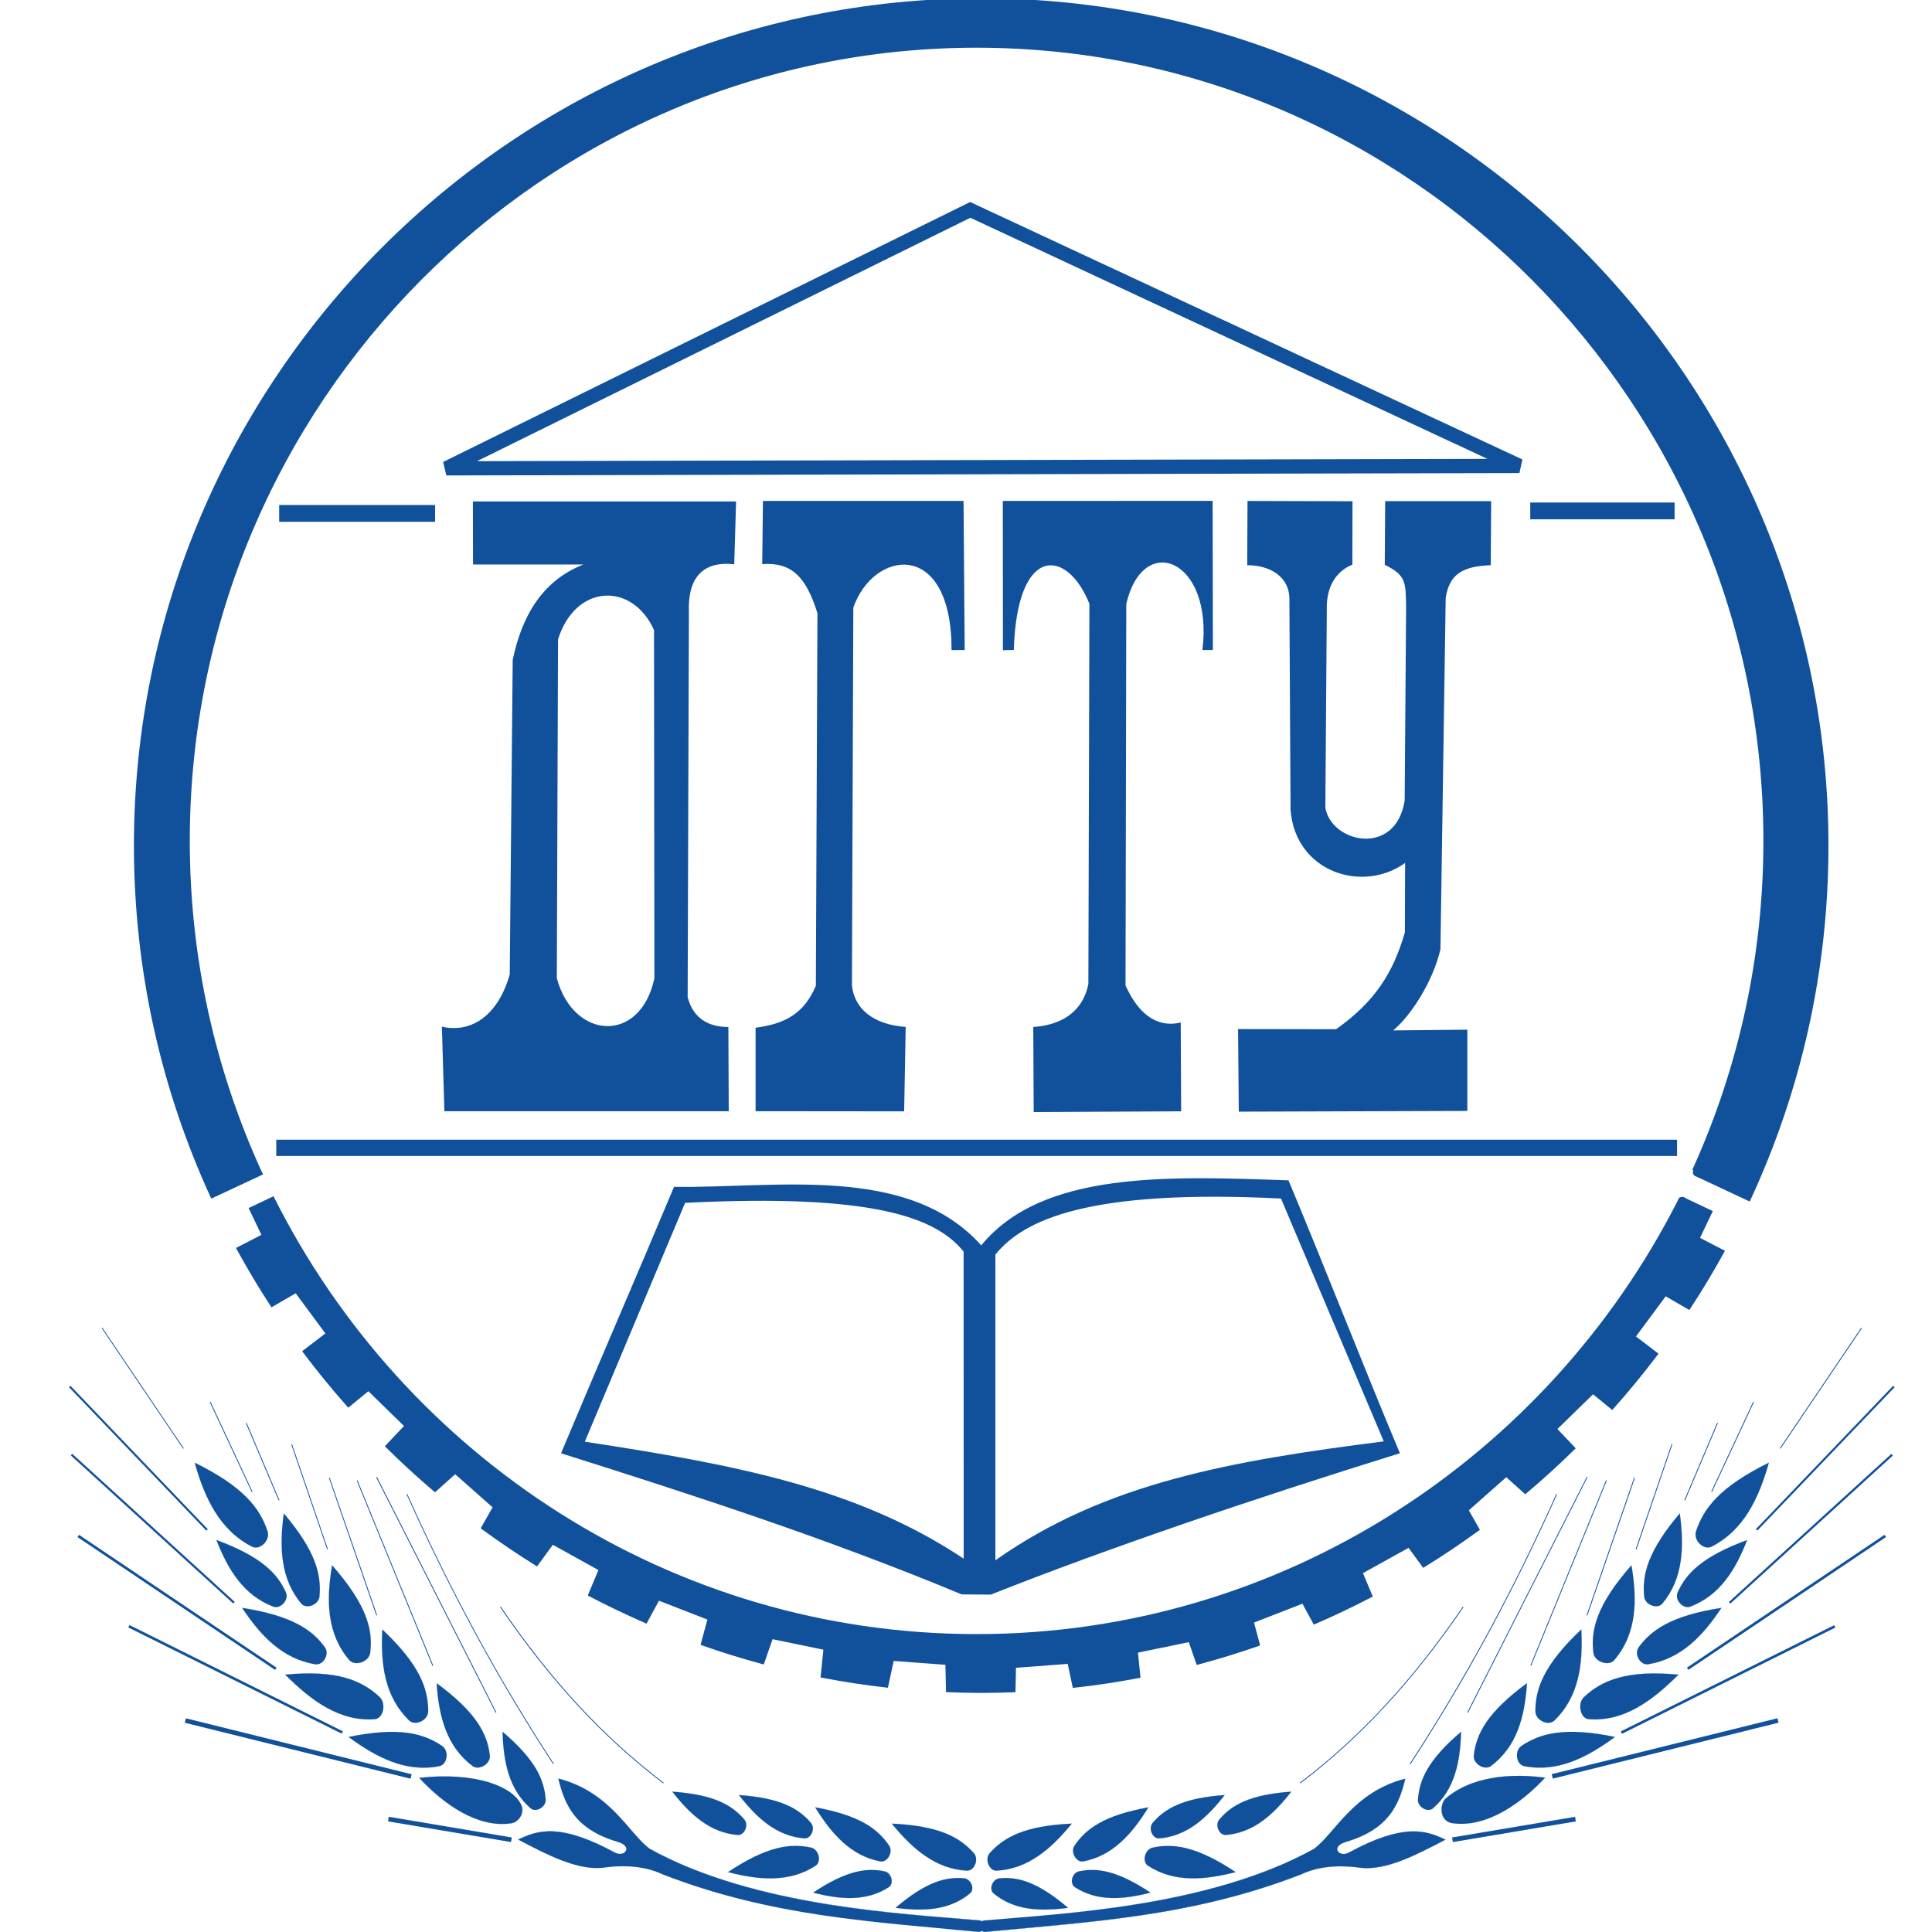 <svg xmlns="http://www.w3.org/2000/svg" width="56" height="56" viewBox="0 0 56 56" fill="none">
    <g clip-path="url(#clip0_5723_50428)">
        <path d="M7.928 34.729L7.917 34.707L7.895 34.717L7.262 35.017L7.239 35.027L7.25 35.05L7.61 35.804L6.897 36.171L6.875 36.183L6.887 36.206C7.192 36.764 7.518 37.31 7.864 37.841L7.877 37.861L7.897 37.849L8.578 37.454L9.466 38.655L8.812 39.155L8.793 39.17L8.807 39.19C9.211 39.727 9.636 40.248 10.081 40.75L10.097 40.768L10.116 40.753L10.679 40.292L11.745 41.332L11.206 41.902L11.189 41.92L11.207 41.937C11.652 42.378 12.115 42.802 12.592 43.208L12.609 43.222L12.625 43.208L13.193 42.697L14.31 43.686L13.976 44.272L13.965 44.291L13.983 44.305C14.488 44.675 15.008 45.026 15.541 45.358L15.56 45.37L15.574 45.351L16.017 44.744L17.377 45.498L17.078 46.213L17.069 46.234L17.089 46.245C17.618 46.523 18.158 46.781 18.708 47.021L18.729 47.03L18.74 47.01L19.089 46.366L20.534 46.929L20.342 47.639L20.336 47.661L20.358 47.669C20.929 47.87 21.51 48.05 22.099 48.209L22.122 48.215L22.13 48.193L22.377 47.484L23.894 47.797L23.813 48.579L23.811 48.602L23.833 48.606C24.446 48.724 25.066 48.819 25.695 48.89L25.717 48.893L25.722 48.87L25.884 48.116L27.428 48.232L27.444 49L27.445 49.023L27.468 49.024C27.791 49.037 28.116 49.045 28.442 49.045C28.759 49.045 29.073 49.037 29.386 49.026L29.41 49.025L29.41 49.001L29.424 48.319L30.968 48.202L31.111 48.876L31.116 48.898L31.139 48.895C31.77 48.826 32.394 48.731 33.009 48.614L33.032 48.61L33.029 48.587L32.957 47.883L34.474 47.57L34.696 48.208L34.704 48.23L34.726 48.224C35.318 48.066 35.901 47.886 36.475 47.686L36.496 47.678L36.49 47.656L36.318 47.016L37.763 46.453L38.081 47.039L38.092 47.059L38.112 47.05C38.666 46.812 39.208 46.553 39.739 46.275L39.759 46.265L39.75 46.243L39.475 45.587L40.835 44.832L41.245 45.393L41.258 45.412L41.278 45.4C41.815 45.069 42.336 44.718 42.845 44.348L42.863 44.335L42.852 44.316L42.543 43.772L43.66 42.784L44.194 43.264L44.21 43.279L44.227 43.265C44.708 42.86 45.172 42.437 45.62 41.996L45.638 41.979L45.621 41.961L45.108 41.42L46.174 40.38L46.711 40.82L46.73 40.835L46.745 40.817C47.193 40.316 47.618 39.797 48.023 39.262L48.038 39.242L48.019 39.227L47.385 38.743L48.274 37.542L48.938 37.926L48.958 37.938L48.971 37.919C49.319 37.389 49.647 36.844 49.953 36.287L49.965 36.264L49.943 36.253L49.243 35.892L49.603 35.138L49.614 35.115L49.591 35.105L48.86 34.759C48.827 34.732 48.797 34.72 48.769 34.718C48.742 34.717 48.72 34.724 48.703 34.73L48.701 34.73L48.691 34.734L48.686 34.743C48.681 34.752 48.678 34.76 48.675 34.766L48.672 34.772L48.672 34.773L48.672 34.774L48.672 34.774C44.889 42.248 37.175 47.39 28.307 47.39C19.422 47.39 11.697 42.228 7.928 34.729Z" fill="#11519C" stroke="#11519C" stroke-width="0.05"/>
        <path d="M7.565 33.974C7.561 33.966 7.558 33.959 7.556 33.956C6.222 31.035 5.476 27.79 5.476 24.374C5.476 11.697 15.732 1.358 28.307 1.358C40.882 1.358 51.138 11.698 51.138 24.374C51.138 27.739 50.414 30.939 49.118 33.823L49.094 33.875L49.122 33.866C49.112 33.891 49.105 33.913 49.101 33.931C49.093 33.961 49.092 33.985 49.096 34.006C49.106 34.05 49.143 34.065 49.17 34.076C49.17 34.076 49.17 34.076 49.171 34.076L50.682 34.783L50.705 34.794L50.715 34.771C52.164 31.646 52.974 28.171 52.974 24.509C52.974 10.997 41.952 -0.025 28.44 -0.025C14.927 -0.025 3.907 10.997 3.907 24.509C3.907 28.138 4.702 31.585 6.126 34.687L6.136 34.71L6.159 34.699L7.568 34.04L7.591 34.029L7.58 34.007C7.574 33.995 7.569 33.983 7.565 33.974Z" fill="#11519C" stroke="#11519C" stroke-width="0.05"/>
        <path fill-rule="evenodd" clip-rule="evenodd" d="M7.558 34.017C7.636 34.186 7.878 34.674 7.874 34.679C7.885 34.699 7.895 34.72 7.904 34.74" fill="#11519C"/>
        <path fill-rule="evenodd" clip-rule="evenodd" d="M22.114 14.52L22.093 16.352C22.936 16.292 23.361 16.705 23.694 17.775L23.648 28.574C23.313 29.351 22.805 29.669 21.901 29.789V32.209L26.207 32.213L26.252 29.766C25.308 29.699 24.767 29.24 24.694 28.564L24.734 17.612C25.318 15.929 27.587 15.607 27.582 18.843L27.962 18.841L27.929 14.52H22.114Z" fill="#11519C"/>
        <path fill-rule="evenodd" clip-rule="evenodd" d="M29.067 14.52L29.07 18.847L29.386 18.839C29.478 15.759 30.939 15.899 31.577 17.502L31.547 28.523C31.377 29.365 30.721 29.715 29.95 29.768L29.962 32.234L34.236 32.212L34.224 29.638C33.483 29.812 32.968 29.324 32.624 28.565L32.646 17.503C33.137 15.394 35.175 16.211 34.853 18.842H35.156L35.149 14.518L29.067 14.52Z" fill="#11519C"/>
        <path fill-rule="evenodd" clip-rule="evenodd" d="M36.16 14.52L36.151 16.383C36.773 16.38 37.388 16.688 37.374 17.395L37.407 23.473C37.546 25.29 39.505 25.898 40.728 25.012L40.721 27.026C40.382 28.189 39.869 29.02 38.728 29.833L35.886 29.828L35.907 32.222L42.532 32.201V29.846L40.382 29.867C40.889 29.447 41.534 28.458 41.752 27.514L41.904 17.335C42.01 16.618 42.425 16.415 43.21 16.382L43.222 14.526H40.15L40.138 16.371C40.757 16.677 40.746 16.869 40.757 17.621L40.715 23.203C40.459 24.846 38.59 24.436 38.416 23.413L38.458 17.669C38.443 17.16 38.613 16.61 39.199 16.365L39.203 14.529L36.16 14.52Z" fill="#11519C"/>
        <path fill-rule="evenodd" clip-rule="evenodd" d="M13.707 14.534H21.336L21.282 16.357C20.488 16.262 19.931 16.63 19.968 17.721L19.932 28.9C20.077 29.48 20.498 29.77 21.112 29.768L21.123 32.209H12.881L12.808 29.757C13.555 29.936 14.394 29.559 14.775 28.248L14.861 19.132C15.117 17.887 15.704 16.83 16.913 16.362L13.711 16.363L13.707 14.534ZM16.175 18.534L16.14 28.356C16.63 30.153 18.564 30.256 18.968 28.356L18.957 18.262C18.325 16.86 16.678 16.92 16.175 18.534Z" fill="#11519C"/>
        <path fill-rule="evenodd" clip-rule="evenodd" d="M8.092 14.638H12.612V15.124H8.092V14.638Z" fill="#11519C"/>
        <path fill-rule="evenodd" clip-rule="evenodd" d="M44.355 14.566H48.539V15.052H44.355V14.566Z" fill="#11519C"/>
        <path fill-rule="evenodd" clip-rule="evenodd" d="M8.008 33.035H48.61V33.507H8.008V33.035Z" fill="#11519C"/>
        <path d="M14.795 52.771C15.025 52.755 15.129 52.389 14.954 52.221C14.477 51.79 13.817 51.509 12.359 51.61C13.057 52.288 13.832 52.827 14.795 52.771Z" fill="#11519C"/>
        <path fill-rule="evenodd" clip-rule="evenodd" d="M14.82 53.326L11.254 52.727L14.82 53.326Z" fill="#11519C"/>
        <path d="M11.269 52.66L11.247 52.794L14.812 53.393L14.835 53.26L11.269 52.66Z" fill="#11519C"/>
        <path d="M5.388 49.806L5.356 49.935L11.9 51.557L11.932 51.428L5.388 49.806Z" fill="#11519C"/>
        <path d="M3.753 47.103L3.719 47.172L9.904 50.251L9.938 50.183L3.753 47.103Z" fill="#11519C"/>
        <path d="M2.29 44.488L2.247 44.553L7.973 48.403L8.016 48.339L2.29 44.488Z" fill="#11519C"/>
        <path d="M2.094 42.14L2.052 42.186L6.759 46.477L6.802 46.43L2.094 42.14Z" fill="#11519C"/>
        <path d="M2.043 40.169L2 40.209L5.981 44.367L6.024 44.326L2.043 40.169Z" fill="#11519C"/>
        <path d="M2.967 38.485L2.948 38.498L5.307 41.992L5.326 41.979L2.967 38.485Z" fill="#11519C"/>
        <path d="M6.102 40.63L6.08 40.64L7.297 43.247L7.318 43.237L6.102 40.63Z" fill="#11519C"/>
        <path d="M7.149 41.242L7.127 41.252L8.078 43.493L8.1 43.484L7.149 41.242Z" fill="#11519C"/>
        <path d="M8.464 41.858L8.442 41.865L9.483 44.912L9.505 44.905L8.464 41.858Z" fill="#11519C"/>
        <path d="M9.555 42.831L9.533 42.838L10.908 46.824L10.931 46.817L9.555 42.831Z" fill="#11519C"/>
        <path d="M10.363 42.91L10.341 42.918L12.535 48.287L12.557 48.278L10.363 42.91Z" fill="#11519C"/>
        <path d="M10.925 42.809L10.903 42.82L14.368 49.646L14.389 49.635L10.925 42.809Z" fill="#11519C"/>
        <path d="M16.033 51.135C14.435 48.69 13.046 46.131 11.784 43.311L11.805 43.302C13.065 46.12 14.455 48.678 16.053 51.124L16.033 51.135Z" fill="#11519C"/>
        <path d="M19.225 51.693C17.465 50.354 15.961 48.73 14.494 46.583L14.514 46.569C15.98 48.715 17.482 50.337 19.239 51.674L19.225 51.693Z" fill="#11519C"/>
        <path fill-rule="evenodd" clip-rule="evenodd" d="M9.137 48.24C9.367 48.277 9.556 47.955 9.425 47.757C9.059 47.246 8.477 46.834 7.02 46.605C7.544 47.398 8.177 48.079 9.137 48.24Z" fill="#11519C"/>
        <path d="M9.171 48.244C9.16 48.244 9.148 48.243 9.136 48.242C8.688 48.167 8.288 47.976 7.913 47.661C7.609 47.404 7.324 47.069 7.018 46.607L7.016 46.604H7.019C7.705 46.712 8.232 46.865 8.63 47.073C8.964 47.248 9.216 47.464 9.424 47.756C9.487 47.852 9.48 47.987 9.408 48.1C9.35 48.191 9.262 48.244 9.171 48.244ZM9.137 48.239C9.238 48.255 9.341 48.201 9.408 48.097C9.48 47.986 9.487 47.852 9.424 47.757C9.099 47.304 8.584 46.852 7.023 46.607C7.466 47.276 8.105 48.066 9.137 48.239Z" fill="#11519C"/>
        <path fill-rule="evenodd" clip-rule="evenodd" d="M7.921 46.57C8.129 46.647 8.373 46.381 8.292 46.171C8.054 45.622 7.593 45.127 6.273 44.639C6.602 45.481 7.055 46.239 7.921 46.57Z" fill="#11519C"/>
        <path d="M7.998 46.584C7.973 46.584 7.946 46.58 7.923 46.571L7.921 46.57C7.517 46.415 7.181 46.161 6.894 45.795C6.661 45.497 6.464 45.129 6.272 44.637L6.271 44.634L6.273 44.635C6.894 44.865 7.358 45.108 7.689 45.379C7.966 45.605 8.158 45.855 8.293 46.168C8.332 46.269 8.3 46.394 8.208 46.486C8.146 46.551 8.071 46.584 7.998 46.584ZM7.921 46.569C8.013 46.603 8.122 46.571 8.206 46.486C8.297 46.394 8.33 46.27 8.29 46.171C8.08 45.685 7.69 45.163 6.276 44.641C6.553 45.351 6.99 46.211 7.921 46.569Z" fill="#11519C"/>
        <path fill-rule="evenodd" clip-rule="evenodd" d="M7.307 44.831C7.533 44.943 7.831 44.654 7.759 44.398C7.545 43.729 7.074 43.101 5.643 42.397C5.931 43.42 6.368 44.355 7.307 44.831Z" fill="#11519C"/>
        <path d="M7.415 44.858C7.378 44.858 7.341 44.85 7.307 44.833C7.081 44.718 6.873 44.571 6.691 44.395C6.522 44.232 6.367 44.039 6.23 43.82C5.996 43.446 5.81 42.994 5.643 42.398L5.642 42.395L5.644 42.396C6.319 42.727 6.814 43.06 7.158 43.41C7.447 43.703 7.638 44.017 7.76 44.398C7.801 44.545 7.721 44.692 7.622 44.775C7.556 44.829 7.483 44.858 7.415 44.858ZM7.308 44.83C7.404 44.877 7.521 44.855 7.621 44.772C7.718 44.691 7.798 44.544 7.757 44.399C7.568 43.808 7.181 43.157 5.646 42.402C5.889 43.264 6.297 44.319 7.308 44.83Z" fill="#11519C"/>
        <path fill-rule="evenodd" clip-rule="evenodd" d="M8.73 46.479C8.877 46.652 9.228 46.521 9.259 46.283C9.322 45.653 9.159 44.963 8.227 43.867C8.097 44.816 8.122 45.747 8.73 46.479Z" fill="#11519C"/>
        <path d="M8.914 46.561C8.839 46.561 8.774 46.533 8.729 46.48C8.445 46.139 8.273 45.739 8.201 45.255C8.142 44.862 8.151 44.421 8.226 43.867V43.864L8.229 43.867C8.667 44.385 8.959 44.836 9.118 45.251C9.252 45.598 9.296 45.926 9.261 46.285C9.242 46.421 9.122 46.515 9.011 46.547C8.977 46.555 8.944 46.561 8.914 46.561ZM8.732 46.479C8.793 46.553 8.898 46.576 9.011 46.544C9.122 46.512 9.24 46.419 9.258 46.283C9.313 45.725 9.228 45.046 8.229 43.87C8.12 44.672 8.078 45.691 8.732 46.479Z" fill="#11519C"/>
        <path fill-rule="evenodd" clip-rule="evenodd" d="M10.128 48.122C10.289 48.306 10.687 48.17 10.729 47.921C10.816 47.259 10.649 46.533 9.627 45.369C9.458 46.368 9.462 47.346 10.128 48.122Z" fill="#11519C"/>
        <path d="M10.338 48.209C10.251 48.209 10.175 48.178 10.126 48.123C9.966 47.937 9.837 47.729 9.743 47.506C9.656 47.3 9.595 47.073 9.562 46.83C9.505 46.416 9.526 45.953 9.625 45.371V45.368L9.626 45.371C10.108 45.918 10.425 46.398 10.593 46.835C10.734 47.2 10.777 47.547 10.728 47.924C10.717 47.987 10.683 48.046 10.631 48.094C10.582 48.139 10.518 48.175 10.45 48.194C10.414 48.203 10.375 48.209 10.338 48.209ZM10.129 48.122C10.199 48.201 10.322 48.227 10.452 48.19C10.599 48.148 10.708 48.043 10.729 47.922C10.805 47.337 10.725 46.622 9.63 45.375C9.486 46.215 9.413 47.288 10.129 48.122Z" fill="#11519C"/>
        <path fill-rule="evenodd" clip-rule="evenodd" d="M10.87 49.831C11.109 49.809 11.201 49.386 11.01 49.195C10.492 48.709 9.786 48.397 8.267 48.541C9.029 49.306 9.864 49.913 10.87 49.831Z" fill="#11519C"/>
        <path d="M10.69 49.84C10.507 49.84 10.326 49.818 10.146 49.773C9.925 49.718 9.7 49.628 9.476 49.505C9.095 49.295 8.711 48.989 8.265 48.541L8.263 48.538H8.265C8.981 48.47 9.552 48.5 10.013 48.629C10.398 48.737 10.715 48.915 11.01 49.192C11.128 49.311 11.132 49.504 11.085 49.634C11.043 49.751 10.964 49.823 10.87 49.832H10.868C10.809 49.839 10.749 49.84 10.69 49.84ZM8.269 48.542C8.877 49.153 9.693 49.839 10.691 49.839C10.75 49.839 10.809 49.836 10.87 49.831H10.871C10.964 49.821 11.042 49.751 11.084 49.635C11.13 49.506 11.127 49.315 11.009 49.196C10.62 48.833 10.096 48.507 8.961 48.507C8.753 48.507 8.523 48.517 8.269 48.542Z" fill="#11519C"/>
        <path fill-rule="evenodd" clip-rule="evenodd" d="M12.737 51.193C12.968 51.145 13.024 50.759 12.823 50.612C12.279 50.24 11.57 50.045 10.104 50.347C10.907 50.941 11.767 51.382 12.737 51.193Z" fill="#11519C"/>
        <path d="M12.28 51.239C11.978 51.239 11.673 51.181 11.357 51.064C10.969 50.921 10.572 50.694 10.103 50.348L10.1 50.347H10.103C10.793 50.205 11.35 50.166 11.807 50.226C12.189 50.277 12.512 50.399 12.821 50.611C12.935 50.695 12.962 50.851 12.935 50.968C12.909 51.089 12.834 51.174 12.734 51.194C12.585 51.224 12.434 51.239 12.28 51.239ZM10.108 50.348C10.784 50.847 11.694 51.395 12.737 51.191C12.836 51.172 12.909 51.087 12.935 50.968C12.96 50.852 12.935 50.697 12.822 50.613C12.341 50.285 11.679 50.025 10.108 50.348Z" fill="#11519C"/>
        <path fill-rule="evenodd" clip-rule="evenodd" d="M11.861 49.871C12.035 50.035 12.397 49.866 12.41 49.618C12.418 48.962 12.181 48.27 11.081 47.23C11.03 48.222 11.143 49.176 11.861 49.871Z" fill="#11519C"/>
        <path d="M12.037 49.938C11.969 49.938 11.906 49.916 11.861 49.873C11.526 49.548 11.303 49.153 11.182 48.663C11.082 48.264 11.051 47.809 11.08 47.232V47.229L11.082 47.232C11.6 47.721 11.954 48.159 12.163 48.57C12.338 48.914 12.418 49.248 12.413 49.62C12.41 49.682 12.384 49.744 12.339 49.797C12.297 49.845 12.241 49.886 12.178 49.911C12.129 49.928 12.082 49.938 12.037 49.938ZM11.863 49.871C11.936 49.941 12.057 49.955 12.175 49.908C12.31 49.853 12.402 49.74 12.409 49.62C12.417 49.041 12.261 48.351 11.082 47.237C11.039 48.071 11.09 49.124 11.863 49.871Z" fill="#11519C"/>
        <path fill-rule="evenodd" clip-rule="evenodd" d="M13.698 51.19C13.883 51.327 14.214 51.13 14.199 50.896C14.134 50.279 13.83 49.652 12.656 48.788C12.717 49.724 12.931 50.611 13.698 51.19Z" fill="#11519C"/>
        <path d="M13.843 51.236C13.789 51.236 13.739 51.221 13.698 51.191C13.34 50.921 13.082 50.571 12.912 50.123C12.773 49.758 12.691 49.334 12.656 48.788V48.785L12.658 48.787C13.211 49.194 13.6 49.569 13.845 49.933C14.052 50.238 14.165 50.544 14.201 50.894C14.209 51.006 14.136 51.122 14.014 51.188C13.956 51.22 13.898 51.236 13.843 51.236ZM13.7 51.188C13.781 51.249 13.901 51.248 14.012 51.186C14.133 51.12 14.205 51.006 14.197 50.894C14.141 50.349 13.915 49.716 12.658 48.789C12.71 49.581 12.875 50.566 13.7 51.188Z" fill="#11519C"/>
        <path fill-rule="evenodd" clip-rule="evenodd" d="M14.801 52.852C15.031 52.836 15.241 52.531 15.092 52.284C14.846 51.792 13.805 51.346 12.15 51.532C12.845 52.283 13.835 52.989 14.801 52.852Z" fill="#11519C"/>
        <path d="M14.553 52.87C14.18 52.87 13.784 52.754 13.373 52.526C12.962 52.297 12.539 51.953 12.149 51.533L12.147 51.53H12.15C12.91 51.445 13.601 51.487 14.15 51.652C14.392 51.724 14.598 51.819 14.762 51.932C14.918 52.04 15.03 52.158 15.093 52.284C15.157 52.392 15.16 52.52 15.098 52.639C15.035 52.761 14.918 52.845 14.801 52.853C14.72 52.864 14.637 52.87 14.553 52.87ZM12.153 51.533C12.541 51.952 13.509 52.867 14.556 52.867C14.637 52.867 14.719 52.862 14.801 52.85C14.918 52.842 15.034 52.758 15.097 52.637C15.157 52.52 15.156 52.392 15.092 52.285C14.886 51.87 14.128 51.489 12.901 51.489C12.667 51.489 12.419 51.504 12.153 51.533Z" fill="#11519C"/>
        <path fill-rule="evenodd" clip-rule="evenodd" d="M15.38 52.415C15.534 52.546 15.823 52.381 15.816 52.168C15.781 51.606 15.541 51.026 14.568 50.197C14.59 51.049 14.745 51.861 15.38 52.415Z" fill="#11519C"/>
        <path d="M15.513 52.463C15.463 52.463 15.419 52.448 15.382 52.417L15.379 52.415C15.082 52.156 14.874 51.83 14.742 51.417C14.635 51.081 14.579 50.692 14.566 50.195V50.193L14.569 50.195C15.027 50.585 15.346 50.941 15.546 51.281C15.711 51.566 15.798 51.847 15.819 52.168C15.823 52.29 15.731 52.389 15.639 52.433C15.596 52.453 15.554 52.463 15.513 52.463ZM15.381 52.413C15.446 52.47 15.542 52.477 15.637 52.431C15.729 52.387 15.819 52.289 15.815 52.168C15.784 51.672 15.612 51.088 14.569 50.199C14.589 50.919 14.698 51.819 15.381 52.413Z" fill="#11519C"/>
        <path fill-rule="evenodd" clip-rule="evenodd" d="M28.36 55.996C25.355 55.705 22.375 55.56 19.209 54.331C18.731 54.105 18.151 54.041 17.471 54.139C16.736 54.214 15.88 53.776 15.02 53.321C15.591 53.048 16.241 52.837 17.835 53.705C18.106 53.843 18.366 53.52 17.893 53.384C16.673 53.023 16.364 52.314 16.184 51.555C17.691 51.94 18.227 53.145 18.829 53.589C21.888 55.283 26.154 55.467 28.385 55.665C28.576 55.676 28.557 56.008 28.36 55.996Z" fill="#11519C"/>
        <path d="M28.37 55.997C28.366 55.997 28.364 55.997 28.36 55.997C28.003 55.963 27.639 55.929 27.288 55.898C25.988 55.779 24.643 55.656 23.302 55.43C22.58 55.308 21.918 55.167 21.276 54.999C20.555 54.81 19.879 54.592 19.209 54.331C18.732 54.106 18.148 54.042 17.471 54.139C17.139 54.173 16.753 54.104 16.291 53.929C15.886 53.775 15.475 53.563 15.018 53.321L15.016 53.32L15.018 53.318C15.294 53.187 15.6 53.06 16.043 53.082C16.526 53.106 17.113 53.309 17.835 53.702C17.947 53.758 18.047 53.733 18.098 53.695C18.14 53.664 18.16 53.619 18.152 53.574C18.144 53.528 18.098 53.443 17.893 53.384C17.334 53.218 16.927 52.968 16.648 52.618C16.381 52.282 16.263 51.892 16.183 51.553V51.551H16.186C16.653 51.67 17.068 51.878 17.453 52.186C17.787 52.454 18.047 52.754 18.275 53.019C18.476 53.251 18.648 53.451 18.831 53.585C21.583 55.11 25.388 55.417 27.661 55.601C27.92 55.622 28.164 55.642 28.386 55.661C28.439 55.664 28.479 55.691 28.503 55.737C28.533 55.796 28.528 55.877 28.491 55.932C28.461 55.975 28.419 55.997 28.37 55.997ZM28.36 55.995C28.412 55.997 28.457 55.976 28.486 55.933C28.521 55.879 28.526 55.8 28.498 55.741C28.475 55.695 28.435 55.669 28.383 55.666C28.161 55.647 27.917 55.627 27.658 55.606C26.459 55.509 24.966 55.388 23.396 55.099C22.542 54.941 21.749 54.747 21.038 54.523C20.215 54.261 19.47 53.947 18.827 53.592C18.644 53.458 18.472 53.257 18.271 53.026C17.809 52.491 17.235 51.828 16.186 51.559C16.349 52.247 16.63 53.011 17.893 53.385C18.101 53.444 18.145 53.531 18.154 53.577C18.162 53.623 18.143 53.669 18.101 53.7C18.048 53.74 17.948 53.765 17.835 53.707C16.278 52.859 15.616 53.04 15.024 53.322C15.759 53.711 16.584 54.147 17.305 54.147C17.361 54.147 17.418 54.144 17.473 54.139C17.812 54.09 18.129 54.083 18.417 54.114C18.706 54.146 18.973 54.219 19.21 54.332C22 55.416 24.689 55.661 27.289 55.898C27.639 55.926 28.003 55.959 28.36 55.995Z" fill="#11519C"/>
        <path fill-rule="evenodd" clip-rule="evenodd" d="M28.116 54.881C28.259 54.759 28.15 54.47 27.953 54.444C27.431 54.393 26.863 54.528 25.957 55.299C26.743 55.404 27.512 55.383 28.116 54.881Z" fill="#11519C"/>
        <path d="M26.648 55.351C26.441 55.351 26.214 55.334 25.958 55.299H25.955L25.958 55.296C26.384 54.932 26.759 54.692 27.1 54.561C27.387 54.451 27.658 54.413 27.955 54.441C28.067 54.456 28.144 54.556 28.172 54.646C28.199 54.741 28.18 54.829 28.118 54.881C27.836 55.116 27.505 55.258 27.105 55.319C26.962 55.341 26.811 55.351 26.648 55.351ZM25.96 55.296C26.623 55.386 27.467 55.42 28.115 54.88C28.176 54.829 28.195 54.742 28.168 54.648C28.142 54.557 28.064 54.458 27.954 54.444C27.493 54.399 26.932 54.47 25.96 55.296Z" fill="#11519C"/>
        <path fill-rule="evenodd" clip-rule="evenodd" d="M25.762 54.7C25.918 54.596 25.845 54.295 25.653 54.245C25.142 54.133 24.56 54.2 23.569 54.858C24.337 55.057 25.103 55.127 25.762 54.7Z" fill="#11519C"/>
        <path d="M24.626 55.017C24.319 55.017 23.98 54.965 23.569 54.859L23.566 54.858L23.569 54.856C24.036 54.546 24.435 54.352 24.791 54.261C25.088 54.185 25.363 54.18 25.654 54.244C25.765 54.272 25.829 54.38 25.845 54.474C25.862 54.571 25.83 54.657 25.763 54.701C25.456 54.901 25.11 55.003 24.706 55.015C24.68 55.017 24.653 55.017 24.626 55.017ZM23.573 54.856C24.22 55.024 25.053 55.157 25.762 54.699C25.828 54.654 25.858 54.571 25.842 54.474C25.826 54.381 25.762 54.275 25.653 54.247C25.201 54.147 24.635 54.152 23.573 54.856Z" fill="#11519C"/>
        <path fill-rule="evenodd" clip-rule="evenodd" d="M23.639 54.082C23.821 53.961 23.735 53.613 23.513 53.556C22.921 53.425 22.249 53.502 21.101 54.264C21.989 54.494 22.875 54.575 23.639 54.082Z" fill="#11519C"/>
        <path d="M22.324 54.447C21.968 54.447 21.576 54.388 21.1 54.264L21.097 54.263L21.1 54.262C21.641 53.903 22.103 53.677 22.515 53.572C22.86 53.484 23.177 53.479 23.514 53.552C23.641 53.585 23.716 53.709 23.734 53.818C23.754 53.931 23.718 54.029 23.641 54.08C23.285 54.312 22.884 54.43 22.418 54.444C22.386 54.447 22.355 54.447 22.324 54.447ZM21.104 54.263C21.854 54.457 22.819 54.611 23.638 54.08C23.716 54.029 23.75 53.932 23.73 53.82C23.712 53.713 23.637 53.589 23.512 53.558C22.988 53.441 22.334 53.447 21.104 54.263Z" fill="#11519C"/>
        <path fill-rule="evenodd" clip-rule="evenodd" d="M28.023 54.222C28.243 54.233 28.381 53.898 28.234 53.719C27.829 53.26 27.237 52.922 25.849 52.858C26.434 53.576 27.108 54.171 28.023 54.222Z" fill="#11519C"/>
        <path d="M28.033 54.225C28.03 54.225 28.026 54.225 28.023 54.225C27.597 54.2 27.2 54.059 26.811 53.791C26.495 53.575 26.189 53.278 25.847 52.86L25.845 52.858H25.847C26.501 52.888 27.012 52.98 27.409 53.14C27.741 53.274 28.002 53.458 28.232 53.719C28.316 53.822 28.303 53.967 28.253 54.067C28.206 54.166 28.123 54.225 28.033 54.225ZM28.023 54.221C28.026 54.221 28.03 54.221 28.033 54.221C28.122 54.221 28.203 54.163 28.253 54.065C28.303 53.966 28.315 53.822 28.232 53.721C27.875 53.315 27.339 52.929 25.851 52.86C26.346 53.465 27.04 54.166 28.023 54.221Z" fill="#11519C"/>
        <path fill-rule="evenodd" clip-rule="evenodd" d="M25.514 53.953C25.72 53.989 25.892 53.691 25.776 53.504C25.452 53.018 24.934 52.622 23.629 52.386C24.091 53.14 24.653 53.787 25.514 53.953Z" fill="#11519C"/>
        <path d="M25.549 53.958C25.537 53.958 25.525 53.957 25.514 53.956C25.112 53.878 24.755 53.694 24.422 53.392C24.151 53.147 23.898 52.828 23.628 52.389L23.627 52.386H23.629C24.244 52.498 24.715 52.65 25.071 52.851C25.369 53.019 25.592 53.227 25.778 53.504C25.845 53.611 25.813 53.748 25.754 53.836C25.7 53.913 25.625 53.958 25.549 53.958ZM25.514 53.952C25.6 53.967 25.69 53.923 25.751 53.833C25.81 53.747 25.841 53.611 25.775 53.505C25.489 53.076 25.03 52.644 23.632 52.389C24.022 53.023 24.589 53.774 25.514 53.952Z" fill="#11519C"/>
        <path fill-rule="evenodd" clip-rule="evenodd" d="M23.314 53.286C23.507 53.299 23.637 53.006 23.511 52.844C23.163 52.429 22.646 52.117 21.419 52.03C21.921 52.679 22.504 53.22 23.314 53.286Z" fill="#11519C"/>
        <path d="M23.327 53.288C23.323 53.288 23.318 53.288 23.314 53.288C22.936 53.258 22.588 53.124 22.25 52.879C21.976 52.679 21.711 52.411 21.418 52.033L21.416 52.03H21.419C21.997 52.071 22.447 52.164 22.795 52.314C23.087 52.44 23.314 52.608 23.512 52.844C23.585 52.936 23.57 53.065 23.524 53.153C23.478 53.239 23.405 53.288 23.327 53.288ZM23.314 53.284C23.397 53.29 23.473 53.24 23.521 53.152C23.567 53.065 23.582 52.938 23.51 52.847C23.202 52.479 22.736 52.127 21.422 52.034C21.846 52.579 22.445 53.214 23.314 53.284Z" fill="#11519C"/>
        <path fill-rule="evenodd" clip-rule="evenodd" d="M21.382 53.187C21.575 53.2 21.706 52.908 21.579 52.746C21.231 52.331 20.714 52.019 19.487 51.932C19.989 52.579 20.572 53.12 21.382 53.187Z" fill="#11519C"/>
        <path d="M21.395 53.189C21.392 53.189 21.386 53.189 21.382 53.189C21.004 53.158 20.656 53.025 20.319 52.779C20.044 52.579 19.779 52.311 19.486 51.933L19.485 51.931H19.487C20.065 51.971 20.515 52.065 20.863 52.214C21.155 52.34 21.382 52.508 21.581 52.745C21.653 52.837 21.638 52.965 21.592 53.053C21.546 53.139 21.473 53.189 21.395 53.189ZM21.382 53.185C21.464 53.19 21.541 53.14 21.588 53.052C21.634 52.965 21.649 52.838 21.577 52.747C21.269 52.38 20.803 52.028 19.489 51.934C19.914 52.48 20.513 53.114 21.382 53.185Z" fill="#11519C"/>
        <path fill-rule="evenodd" clip-rule="evenodd" d="M42.096 53.326L45.662 52.727L42.096 53.326Z" fill="#11519C"/>
        <path d="M45.654 52.661L42.089 53.26L42.111 53.394L45.677 52.794L45.654 52.661Z" fill="#11519C"/>
        <path d="M51.521 49.804L44.977 51.425L45.009 51.554L51.553 49.933L51.521 49.804Z" fill="#11519C"/>
        <path d="M53.165 47.107L46.98 50.186L47.014 50.255L53.199 47.175L53.165 47.107Z" fill="#11519C"/>
        <path d="M54.623 44.488L48.897 48.337L48.94 48.401L54.667 44.552L54.623 44.488Z" fill="#11519C"/>
        <path d="M54.822 42.143L50.114 46.433L50.157 46.48L54.865 42.19L54.822 42.143Z" fill="#11519C"/>
        <path d="M54.875 40.167L50.894 44.324L50.937 44.365L54.918 40.208L54.875 40.167Z" fill="#11519C"/>
        <path d="M53.948 38.485L51.588 41.978L51.608 41.992L53.968 38.499L53.948 38.485Z" fill="#11519C"/>
        <path d="M50.817 40.629L49.601 43.236L49.623 43.246L50.839 40.639L50.817 40.629Z" fill="#11519C"/>
        <path d="M49.772 41.241L48.821 43.483L48.843 43.492L49.794 41.251L49.772 41.241Z" fill="#11519C"/>
        <path d="M48.451 41.858L47.41 44.905L47.433 44.913L48.473 41.865L48.451 41.858Z" fill="#11519C"/>
        <path d="M47.364 42.834L45.987 46.82L46.01 46.828L47.387 42.842L47.364 42.834Z" fill="#11519C"/>
        <path d="M46.551 42.906L44.358 48.275L44.38 48.283L46.573 42.915L46.551 42.906Z" fill="#11519C"/>
        <path d="M45.994 42.807L42.53 49.634L42.551 49.645L46.015 42.818L45.994 42.807Z" fill="#11519C"/>
        <path d="M40.883 51.136L40.863 51.123C42.46 48.678 43.849 46.12 45.111 43.301L45.132 43.31C43.87 46.131 42.481 48.69 40.883 51.136Z" fill="#11519C"/>
        <path d="M37.692 51.693L37.677 51.674C39.436 50.337 40.937 48.715 42.402 46.57L42.422 46.583C40.955 48.73 39.451 50.353 37.692 51.693Z" fill="#11519C"/>
        <path fill-rule="evenodd" clip-rule="evenodd" d="M47.779 48.24C47.549 48.277 47.36 47.955 47.491 47.757C47.858 47.246 48.439 46.833 49.896 46.605C49.372 47.398 48.739 48.078 47.779 48.24Z" fill="#11519C"/>
        <path d="M47.745 48.244C47.654 48.244 47.566 48.19 47.507 48.098C47.435 47.985 47.428 47.85 47.491 47.754C47.7 47.462 47.952 47.246 48.286 47.071C48.684 46.862 49.212 46.709 49.897 46.602H49.9L49.898 46.605C49.593 47.067 49.309 47.403 49.003 47.66C48.629 47.975 48.228 48.165 47.78 48.24C47.768 48.243 47.757 48.244 47.745 48.244ZM49.893 46.606C48.332 46.851 47.817 47.304 47.493 47.757C47.429 47.851 47.436 47.985 47.508 48.097C47.574 48.199 47.678 48.254 47.779 48.239C48.811 48.065 49.451 47.276 49.893 46.606Z" fill="#11519C"/>
        <path fill-rule="evenodd" clip-rule="evenodd" d="M48.994 46.57C48.786 46.647 48.542 46.38 48.623 46.17C48.861 45.621 49.322 45.126 50.642 44.639C50.315 45.481 49.862 46.239 48.994 46.57Z" fill="#11519C"/>
        <path d="M48.917 46.584C48.845 46.584 48.769 46.55 48.707 46.487C48.617 46.395 48.583 46.27 48.622 46.169C48.757 45.857 48.949 45.606 49.226 45.38C49.557 45.109 50.019 44.866 50.642 44.637L50.644 44.635L50.643 44.638C50.451 45.129 50.254 45.497 50.021 45.796C49.734 46.163 49.398 46.416 48.994 46.571L48.992 46.572C48.969 46.58 48.944 46.584 48.917 46.584ZM50.64 44.641C49.226 45.163 48.836 45.685 48.626 46.17C48.587 46.27 48.621 46.394 48.71 46.486C48.794 46.571 48.902 46.602 48.994 46.568H48.995C49.926 46.211 50.363 45.351 50.64 44.641Z" fill="#11519C"/>
        <path fill-rule="evenodd" clip-rule="evenodd" d="M49.609 44.831C49.383 44.942 49.085 44.654 49.157 44.397C49.371 43.729 49.841 43.101 51.273 42.397C50.984 43.42 50.548 44.355 49.609 44.831Z" fill="#11519C"/>
        <path d="M49.502 44.858C49.432 44.858 49.36 44.829 49.293 44.775C49.194 44.693 49.114 44.545 49.155 44.398C49.277 44.017 49.468 43.703 49.756 43.41C50.1 43.06 50.597 42.729 51.271 42.396L51.273 42.395L51.272 42.398C51.104 42.994 50.917 43.446 50.685 43.82C50.548 44.039 50.393 44.232 50.224 44.395C50.041 44.571 49.834 44.718 49.608 44.833C49.575 44.85 49.54 44.858 49.502 44.858ZM51.271 42.402C49.735 43.157 49.348 43.808 49.159 44.399C49.118 44.545 49.198 44.692 49.295 44.772C49.395 44.855 49.512 44.877 49.608 44.83C50.619 44.319 51.028 43.264 51.271 42.402Z" fill="#11519C"/>
        <path fill-rule="evenodd" clip-rule="evenodd" d="M48.186 46.479C48.039 46.653 47.688 46.521 47.657 46.284C47.593 45.653 47.756 44.964 48.689 43.867C48.819 44.817 48.794 45.748 48.186 46.479Z" fill="#11519C"/>
        <path d="M48.002 46.561C47.97 46.561 47.938 46.556 47.905 46.546C47.794 46.513 47.674 46.42 47.655 46.284C47.62 45.925 47.664 45.596 47.798 45.25C47.957 44.836 48.249 44.383 48.688 43.866L48.69 43.863V43.866C48.766 44.42 48.774 44.861 48.715 45.254C48.643 45.737 48.471 46.138 48.187 46.479C48.142 46.533 48.077 46.561 48.002 46.561ZM48.688 43.87C47.688 45.047 47.603 45.725 47.658 46.284C47.676 46.419 47.796 46.511 47.905 46.544C48.018 46.577 48.123 46.553 48.184 46.479C48.839 45.691 48.797 44.672 48.688 43.87Z" fill="#11519C"/>
        <path fill-rule="evenodd" clip-rule="evenodd" d="M46.789 48.122C46.627 48.306 46.229 48.17 46.187 47.921C46.1 47.259 46.267 46.533 47.289 45.369C47.458 46.368 47.454 47.346 46.789 48.122Z" fill="#11519C"/>
        <path d="M46.578 48.208C46.542 48.208 46.504 48.203 46.464 48.191C46.396 48.172 46.331 48.136 46.283 48.092C46.23 48.043 46.196 47.984 46.186 47.921C46.137 47.544 46.179 47.199 46.321 46.832C46.49 46.395 46.807 45.916 47.288 45.368L47.289 45.365V45.368C47.389 45.95 47.408 46.413 47.352 46.827C47.319 47.07 47.259 47.297 47.171 47.503C47.076 47.727 46.947 47.934 46.787 48.12C46.74 48.18 46.664 48.208 46.578 48.208ZM47.288 45.373C46.192 46.621 46.111 47.335 46.188 47.921C46.209 48.042 46.317 48.147 46.465 48.189C46.596 48.225 46.719 48.199 46.788 48.12C47.503 47.288 47.431 46.215 47.288 45.373Z" fill="#11519C"/>
        <path fill-rule="evenodd" clip-rule="evenodd" d="M46.046 49.831C45.807 49.809 45.715 49.386 45.906 49.195C46.425 48.709 47.13 48.397 48.649 48.541C47.888 49.306 47.052 49.913 46.046 49.831Z" fill="#11519C"/>
        <path d="M46.226 49.84C46.167 49.84 46.107 49.837 46.048 49.833H46.046C45.952 49.824 45.873 49.752 45.831 49.635C45.784 49.505 45.788 49.312 45.906 49.194C46.201 48.916 46.518 48.738 46.903 48.63C47.362 48.502 47.934 48.471 48.651 48.539H48.653L48.651 48.542C48.205 48.99 47.821 49.296 47.44 49.506C47.217 49.63 46.991 49.72 46.77 49.774C46.591 49.817 46.409 49.84 46.226 49.84ZM46.045 49.831C46.105 49.836 46.165 49.838 46.224 49.838C47.223 49.838 48.039 49.153 48.645 48.542C47.016 48.389 46.365 48.765 45.906 49.196C45.789 49.313 45.785 49.506 45.831 49.635C45.874 49.749 45.952 49.82 46.045 49.831Z" fill="#11519C"/>
        <path fill-rule="evenodd" clip-rule="evenodd" d="M44.179 51.192C43.948 51.145 43.893 50.758 44.094 50.611C44.637 50.24 45.347 50.044 46.812 50.346C46.01 50.94 45.15 51.381 44.179 51.192Z" fill="#11519C"/>
        <path d="M44.636 51.238C44.484 51.238 44.331 51.224 44.179 51.194C44.081 51.172 44.004 51.088 43.978 50.968C43.952 50.851 43.978 50.694 44.092 50.61C44.402 50.399 44.724 50.277 45.106 50.226C45.563 50.164 46.121 50.203 46.811 50.346H46.813L46.811 50.348C46.343 50.693 45.944 50.92 45.557 51.063C45.243 51.18 44.938 51.238 44.636 51.238ZM44.179 51.191C45.222 51.393 46.132 50.847 46.808 50.348C46.3 50.243 45.888 50.199 45.545 50.199C44.828 50.199 44.421 50.39 44.095 50.613C43.982 50.697 43.956 50.851 43.982 50.968C44.007 51.087 44.081 51.171 44.179 51.191Z" fill="#11519C"/>
        <path fill-rule="evenodd" clip-rule="evenodd" d="M45.053 49.871C44.88 50.035 44.518 49.866 44.505 49.618C44.497 48.963 44.734 48.27 45.834 47.23C45.886 48.222 45.773 49.177 45.053 49.871Z" fill="#11519C"/>
        <path d="M44.879 49.938C44.834 49.938 44.787 49.929 44.74 49.91C44.677 49.885 44.62 49.844 44.578 49.795C44.534 49.743 44.507 49.681 44.505 49.619C44.499 49.246 44.58 48.913 44.754 48.569C44.963 48.158 45.316 47.72 45.835 47.23L45.838 47.228V47.23C45.868 47.808 45.835 48.263 45.735 48.662C45.613 49.152 45.391 49.547 45.056 49.871C45.01 49.916 44.947 49.938 44.879 49.938ZM45.834 47.234C44.654 48.349 44.499 49.039 44.507 49.618C44.514 49.739 44.605 49.852 44.741 49.906C44.861 49.953 44.98 49.94 45.054 49.869C45.826 49.124 45.877 48.071 45.834 47.234Z" fill="#11519C"/>
        <path fill-rule="evenodd" clip-rule="evenodd" d="M43.218 51.19C43.033 51.326 42.702 51.129 42.718 50.896C42.782 50.278 43.087 49.652 44.261 48.788C44.199 49.724 43.985 50.611 43.218 51.19Z" fill="#11519C"/>
        <path d="M43.073 51.235C43.018 51.235 42.959 51.22 42.903 51.188C42.782 51.121 42.708 51.007 42.715 50.894C42.752 50.543 42.865 50.237 43.071 49.931C43.318 49.566 43.705 49.192 44.258 48.785L44.261 48.784V48.786C44.225 49.333 44.144 49.757 44.005 50.122C43.834 50.57 43.576 50.919 43.218 51.19C43.177 51.22 43.127 51.235 43.073 51.235ZM44.258 48.79C43.001 49.717 42.775 50.349 42.719 50.895C42.711 51.006 42.785 51.12 42.904 51.187C43.016 51.249 43.135 51.249 43.217 51.19C44.041 50.566 44.207 49.581 44.258 48.79Z" fill="#11519C"/>
        <path fill-rule="evenodd" clip-rule="evenodd" d="M42.123 52.849C41.716 52.813 41.723 52.302 41.898 52.133C42.45 51.655 43.395 51.347 44.788 51.525C44.104 52.259 43.106 52.978 42.123 52.849Z" fill="#11519C"/>
        <path d="M42.359 52.866C42.279 52.866 42.2 52.86 42.123 52.85C41.97 52.837 41.859 52.753 41.809 52.614C41.751 52.451 41.79 52.235 41.895 52.133C42.194 51.875 42.573 51.69 43.026 51.583C43.538 51.46 44.13 51.441 44.787 51.525H44.79L44.788 51.527C44.518 51.818 44.087 52.223 43.567 52.512C43.147 52.746 42.742 52.866 42.359 52.866ZM44.032 51.477C43.14 51.477 42.398 51.703 41.898 52.134C41.793 52.235 41.755 52.449 41.813 52.612C41.861 52.75 41.971 52.834 42.124 52.847C42.203 52.858 42.28 52.863 42.358 52.863C43.417 52.863 44.395 51.946 44.786 51.527C44.525 51.493 44.274 51.477 44.032 51.477Z" fill="#11519C"/>
        <path fill-rule="evenodd" clip-rule="evenodd" d="M41.536 52.415C41.382 52.546 41.093 52.381 41.1 52.168C41.135 51.606 41.376 51.026 42.349 50.197C42.326 51.049 42.171 51.861 41.536 52.415Z" fill="#11519C"/>
        <path d="M41.403 52.463C41.362 52.463 41.32 52.453 41.278 52.433C41.186 52.389 41.094 52.29 41.098 52.168C41.118 51.847 41.205 51.566 41.371 51.281C41.57 50.941 41.889 50.585 42.349 50.195L42.351 50.193V50.195C42.338 50.692 42.283 51.081 42.175 51.417C42.044 51.829 41.835 52.156 41.538 52.415L41.536 52.417C41.498 52.448 41.452 52.463 41.403 52.463ZM42.346 50.201C41.303 51.09 41.131 51.672 41.1 52.169C41.096 52.289 41.186 52.387 41.278 52.431C41.373 52.477 41.469 52.47 41.534 52.413L41.536 52.412C42.218 51.819 42.328 50.919 42.346 50.201Z" fill="#11519C"/>
        <path fill-rule="evenodd" clip-rule="evenodd" d="M28.556 55.996C31.561 55.705 34.541 55.56 37.707 54.331C38.185 54.105 38.766 54.041 39.445 54.139C40.18 54.214 41.036 53.775 41.897 53.321C41.325 53.048 40.675 52.836 39.081 53.705C38.81 53.842 38.55 53.519 39.023 53.384C40.243 53.023 40.552 52.314 40.732 51.555C39.225 51.94 38.69 53.145 38.087 53.589C35.028 55.283 30.763 55.467 28.531 55.665C28.34 55.676 28.359 56.008 28.556 55.996Z" fill="#11519C"/>
        <path d="M28.546 55.998C28.498 55.998 28.456 55.975 28.428 55.935C28.391 55.88 28.386 55.799 28.416 55.74C28.44 55.694 28.48 55.667 28.533 55.664C28.755 55.644 28.999 55.625 29.258 55.604C31.531 55.42 35.336 55.112 38.088 53.588C38.27 53.454 38.443 53.254 38.644 53.022C38.872 52.757 39.132 52.457 39.466 52.189C39.851 51.881 40.266 51.672 40.733 51.554H40.736V51.556C40.656 51.894 40.538 52.285 40.271 52.621C39.992 52.971 39.585 53.221 39.026 53.387C38.821 53.446 38.775 53.531 38.767 53.577C38.759 53.622 38.778 53.667 38.821 53.698C38.872 53.736 38.972 53.761 39.084 53.705C39.806 53.311 40.392 53.108 40.876 53.085C41.319 53.062 41.625 53.19 41.901 53.321L41.903 53.322L41.901 53.324C41.444 53.566 41.033 53.778 40.628 53.932C40.166 54.108 39.78 54.176 39.447 54.142C38.771 54.045 38.187 54.109 37.71 54.334C37.039 54.594 36.363 54.813 35.643 55.002C35.001 55.17 34.338 55.312 33.617 55.433C32.276 55.659 30.931 55.781 29.631 55.901C29.279 55.932 28.916 55.966 28.559 56C28.553 55.998 28.55 55.998 28.546 55.998ZM40.731 51.556C39.68 51.825 39.106 52.49 38.645 53.023C38.444 53.256 38.271 53.455 38.09 53.589C37.445 53.946 36.702 54.259 35.878 54.522C35.168 54.747 34.376 54.941 33.521 55.098C31.95 55.388 30.458 55.508 29.258 55.605C28.999 55.626 28.755 55.646 28.533 55.665C28.482 55.668 28.441 55.694 28.419 55.74C28.39 55.798 28.394 55.877 28.431 55.932C28.459 55.975 28.504 55.998 28.557 55.994C28.914 55.96 29.278 55.925 29.63 55.894C32.23 55.656 34.918 55.412 37.709 54.328C37.947 54.216 38.214 54.143 38.502 54.111C38.791 54.079 39.109 54.087 39.446 54.136C40.204 54.213 41.102 53.739 41.895 53.319C41.303 53.036 40.641 52.855 39.084 53.703C38.971 53.761 38.871 53.735 38.819 53.697C38.775 53.665 38.755 53.619 38.765 53.573C38.774 53.527 38.819 53.441 39.026 53.382C40.288 53.009 40.568 52.244 40.731 51.556Z" fill="#11519C"/>
        <path fill-rule="evenodd" clip-rule="evenodd" d="M28.801 54.881C28.657 54.759 28.767 54.47 28.963 54.444C29.485 54.393 30.053 54.528 30.96 55.299C30.173 55.404 29.405 55.383 28.801 54.881Z" fill="#11519C"/>
        <path d="M30.268 55.352C30.105 55.352 29.954 55.341 29.811 55.32C29.411 55.261 29.081 55.118 28.798 54.883C28.736 54.83 28.717 54.742 28.744 54.648C28.772 54.556 28.848 54.457 28.961 54.443C29.258 54.414 29.53 54.451 29.816 54.562C30.159 54.694 30.532 54.935 30.958 55.298L30.961 55.3H30.958C30.702 55.334 30.475 55.352 30.268 55.352ZM28.801 54.88C29.45 55.42 30.293 55.387 30.956 55.296C29.984 54.47 29.423 54.399 28.962 54.444C28.852 54.459 28.774 54.557 28.748 54.648C28.721 54.741 28.74 54.829 28.801 54.88Z" fill="#11519C"/>
        <path fill-rule="evenodd" clip-rule="evenodd" d="M31.154 54.7C30.998 54.596 31.071 54.295 31.263 54.245C31.774 54.133 32.356 54.2 33.347 54.858C32.579 55.057 31.813 55.127 31.154 54.7Z" fill="#11519C"/>
        <path d="M32.29 55.017C32.263 55.017 32.236 55.017 32.21 55.015C31.807 55.003 31.462 54.901 31.153 54.701C31.086 54.657 31.056 54.571 31.071 54.474C31.087 54.38 31.153 54.273 31.262 54.244C31.553 54.18 31.826 54.185 32.125 54.261C32.48 54.352 32.88 54.546 33.347 54.856L33.35 54.858L33.347 54.859C32.935 54.965 32.597 55.017 32.29 55.017ZM31.154 54.699C31.862 55.157 32.696 55.024 33.343 54.856C32.281 54.152 31.715 54.147 31.263 54.247C31.154 54.275 31.09 54.381 31.074 54.474C31.058 54.571 31.088 54.655 31.154 54.699Z" fill="#11519C"/>
        <path fill-rule="evenodd" clip-rule="evenodd" d="M33.276 54.081C33.095 53.96 33.181 53.612 33.403 53.556C33.995 53.425 34.667 53.502 35.815 54.264C34.927 54.493 34.041 54.575 33.276 54.081Z" fill="#11519C"/>
        <path d="M34.592 54.447C34.561 54.447 34.529 54.447 34.499 54.445C34.032 54.432 33.632 54.313 33.276 54.081C33.199 54.03 33.164 53.932 33.183 53.819C33.202 53.71 33.276 53.586 33.404 53.554C33.741 53.479 34.058 53.485 34.402 53.573C34.813 53.678 35.277 53.903 35.818 54.263L35.82 54.264L35.818 54.265C35.34 54.389 34.948 54.447 34.592 54.447ZM33.278 54.08C34.099 54.612 35.062 54.457 35.812 54.263C34.582 53.447 33.928 53.441 33.404 53.556C33.278 53.588 33.203 53.711 33.186 53.819C33.166 53.932 33.202 54.029 33.278 54.08Z" fill="#11519C"/>
        <path fill-rule="evenodd" clip-rule="evenodd" d="M28.893 54.222C28.674 54.233 28.536 53.898 28.683 53.719C29.087 53.26 29.68 52.922 31.068 52.858C30.482 53.576 29.808 54.171 28.893 54.222Z" fill="#11519C"/>
        <path d="M28.884 54.225C28.793 54.225 28.71 54.167 28.66 54.067C28.61 53.967 28.597 53.822 28.681 53.719C28.911 53.458 29.172 53.274 29.505 53.14C29.901 52.98 30.412 52.888 31.066 52.858H31.069L31.066 52.86C30.725 53.279 30.419 53.575 30.102 53.791C29.714 54.058 29.318 54.2 28.89 54.225C28.889 54.225 28.886 54.225 28.884 54.225ZM31.064 52.86C29.576 52.93 29.04 53.315 28.683 53.721C28.6 53.822 28.612 53.966 28.662 54.065C28.712 54.163 28.793 54.221 28.882 54.221C28.885 54.221 28.889 54.221 28.892 54.221C29.876 54.166 30.57 53.465 31.064 52.86Z" fill="#11519C"/>
        <path fill-rule="evenodd" clip-rule="evenodd" d="M31.402 53.953C31.196 53.99 31.024 53.692 31.14 53.504C31.464 53.018 31.981 52.623 33.287 52.386C32.824 53.14 32.262 53.788 31.402 53.953Z" fill="#11519C"/>
        <path d="M31.367 53.958C31.291 53.958 31.216 53.913 31.162 53.835C31.103 53.747 31.072 53.61 31.139 53.504C31.322 53.228 31.547 53.02 31.845 52.851C32.201 52.649 32.672 52.498 33.287 52.386H33.29L33.288 52.389C33.018 52.828 32.766 53.147 32.494 53.392C32.16 53.694 31.803 53.878 31.402 53.956C31.391 53.957 31.379 53.958 31.367 53.958ZM33.284 52.389C31.886 52.642 31.427 53.076 31.141 53.505C31.076 53.611 31.106 53.747 31.165 53.833C31.227 53.924 31.314 53.967 31.402 53.952C32.327 53.774 32.894 53.023 33.284 52.389Z" fill="#11519C"/>
        <path fill-rule="evenodd" clip-rule="evenodd" d="M33.602 53.286C33.409 53.299 33.279 53.006 33.405 52.844C33.753 52.429 34.271 52.117 35.497 52.03C34.995 52.679 34.413 53.22 33.602 53.286Z" fill="#11519C"/>
        <path d="M33.589 53.288C33.51 53.288 33.438 53.239 33.392 53.153C33.346 53.066 33.332 52.936 33.404 52.844C33.602 52.608 33.829 52.44 34.121 52.314C34.469 52.164 34.919 52.071 35.497 52.03H35.5L35.498 52.033C35.206 52.411 34.94 52.679 34.666 52.879C34.328 53.123 33.98 53.257 33.602 53.288C33.598 53.287 33.594 53.288 33.589 53.288ZM35.495 52.033C34.18 52.126 33.714 52.479 33.406 52.846C33.336 52.936 33.35 53.065 33.395 53.151C33.442 53.24 33.519 53.29 33.602 53.283C34.471 53.214 35.07 52.579 35.495 52.033Z" fill="#11519C"/>
        <path fill-rule="evenodd" clip-rule="evenodd" d="M35.534 53.187C35.341 53.2 35.211 52.908 35.337 52.746C35.685 52.331 36.203 52.019 37.429 51.932C36.927 52.579 36.344 53.12 35.534 53.187Z" fill="#11519C"/>
        <path d="M35.521 53.189C35.442 53.189 35.37 53.139 35.324 53.053C35.278 52.967 35.263 52.837 35.336 52.745C35.534 52.508 35.761 52.34 36.053 52.214C36.401 52.065 36.851 51.971 37.429 51.931H37.431L37.43 51.933C37.137 52.311 36.872 52.579 36.598 52.779C36.26 53.023 35.912 53.157 35.534 53.189C35.53 53.189 35.526 53.189 35.521 53.189ZM37.426 51.934C36.112 52.028 35.645 52.381 35.338 52.747C35.267 52.838 35.282 52.967 35.326 53.052C35.374 53.141 35.451 53.191 35.533 53.185C36.403 53.115 37.002 52.48 37.426 51.934Z" fill="#11519C"/>
        <path d="M12.937 13.781L12.845 13.39L28.12 5.855L44.128 13.318L44.041 13.712L12.937 13.781ZM28.126 6.312L13.826 13.367L43.114 13.301L28.126 6.312Z" fill="#11519C"/>
        <path fill-rule="evenodd" clip-rule="evenodd" d="M37.347 34.213C33.842 34.089 30.209 33.94 28.442 36.097C26.323 33.735 22.508 34.444 19.537 34.401C18.446 37.007 17.353 39.518 16.262 42.124C20.132 43.347 24.002 44.602 27.872 46.214C28.165 46.217 28.427 46.218 28.719 46.221C32.075 44.886 36.455 43.401 40.577 42.123C39.484 39.519 38.439 36.819 37.347 34.213ZM27.933 45.179C24.826 43.107 21.257 42.447 16.951 41.788C17.92 39.481 18.89 37.173 19.858 34.866C25.328 34.59 27.142 35.297 27.931 36.279C27.933 39.246 27.933 42.212 27.933 45.179ZM28.852 36.364C29.661 35.366 31.52 34.459 37.13 34.74C38.122 37.087 39.116 39.432 40.109 41.779C35.695 42.341 32.035 42.977 28.852 45.226C28.852 42.21 28.852 39.381 28.852 36.364Z" fill="#11519C"/>
    </g>
    <defs>
        <clipPath id="clip0_5723_50428">
            <rect width="56" height="56" fill="white"/>
        </clipPath>
    </defs>
</svg>